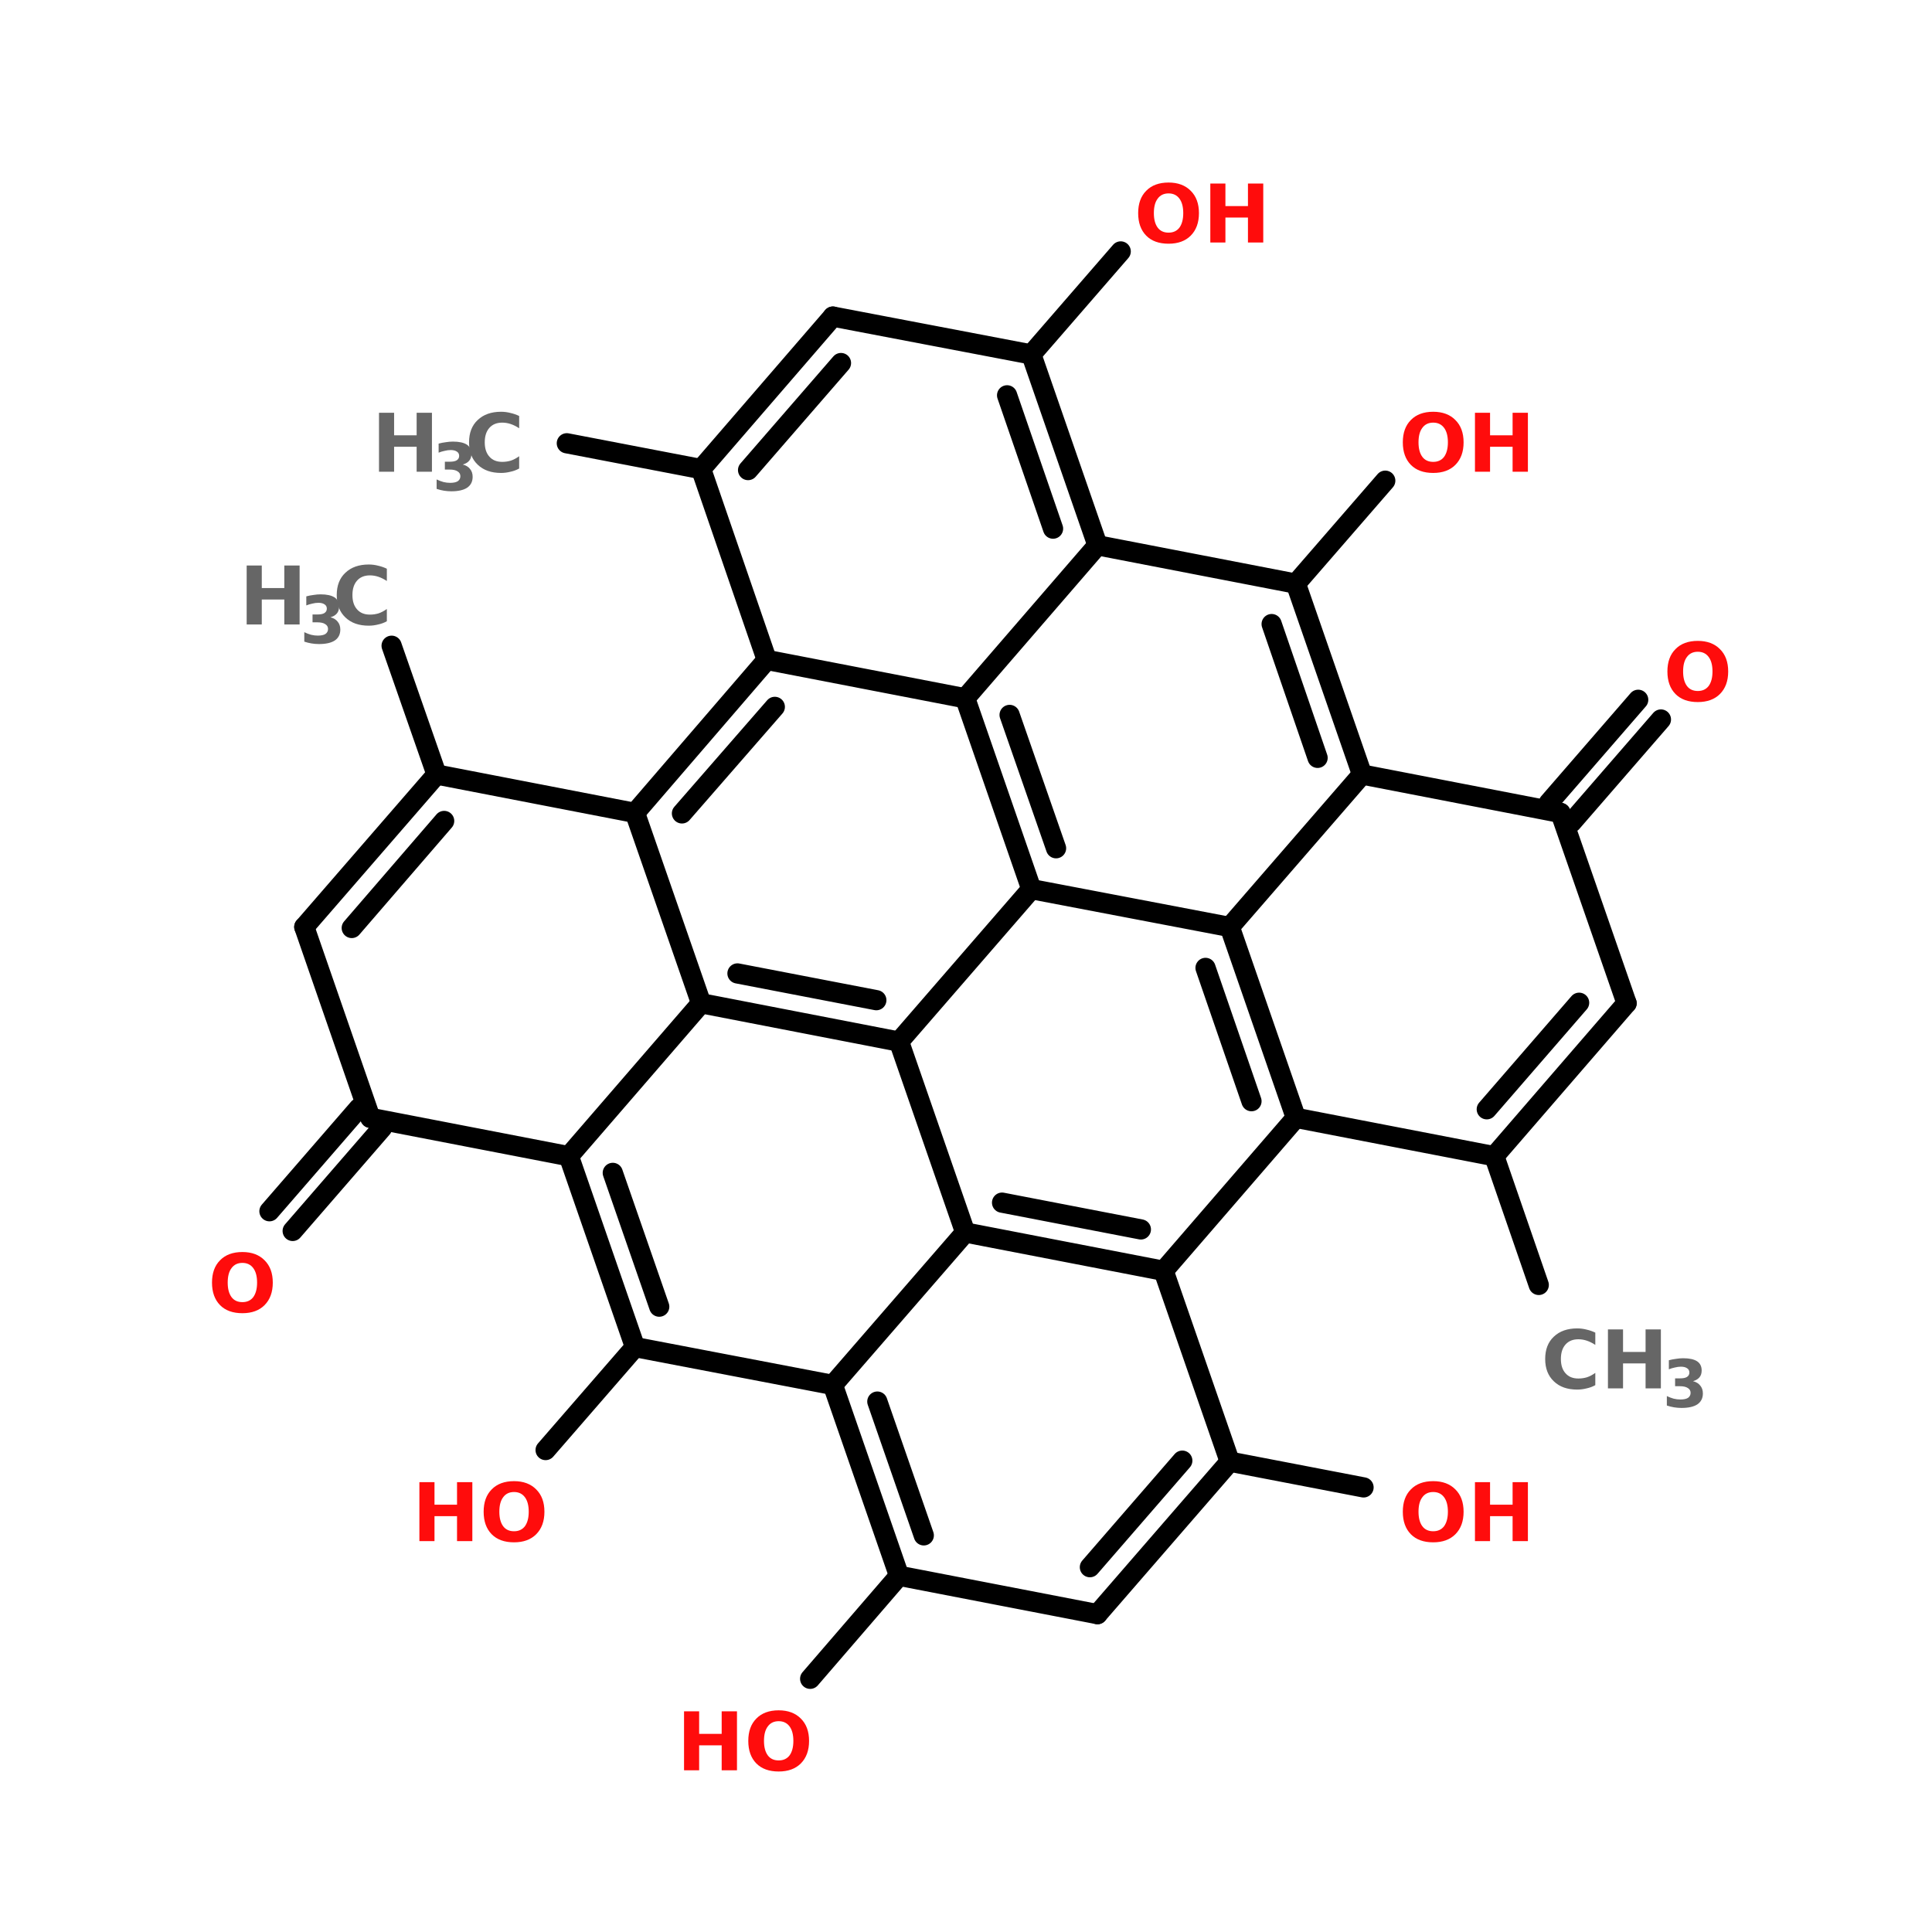 <?xml version="1.0" encoding="UTF-8"?>
<svg xmlns="http://www.w3.org/2000/svg" xmlns:xlink="http://www.w3.org/1999/xlink" width="150pt" height="150pt" viewBox="0 0 150 150" version="1.1">
<defs>
<g>
<symbol overflow="visible" id="glyph0-0">
<path style="stroke:none;" d="M 0.312 1.109 L 0.312 -4.422 L 3.453 -4.422 L 3.453 1.109 Z M 0.672 0.766 L 3.109 0.766 L 3.109 -4.078 L 0.672 -4.078 Z M 0.672 0.766 "/>
</symbol>
<symbol overflow="visible" id="glyph0-1">
<path style="stroke:none;" d="M 2.672 -3.812 C 2.305 -3.812 2.023 -3.676 1.828 -3.406 C 1.629 -3.145 1.531 -2.77 1.531 -2.281 C 1.531 -1.801 1.629 -1.426 1.828 -1.156 C 2.023 -0.895 2.305 -0.766 2.672 -0.766 C 3.035 -0.766 3.316 -0.895 3.516 -1.156 C 3.711 -1.426 3.812 -1.801 3.812 -2.281 C 3.812 -2.77 3.711 -3.145 3.516 -3.406 C 3.316 -3.676 3.035 -3.812 2.672 -3.812 Z M 2.672 -4.656 C 3.398 -4.656 3.973 -4.441 4.391 -4.016 C 4.816 -3.598 5.031 -3.02 5.031 -2.281 C 5.031 -1.539 4.816 -0.957 4.391 -0.531 C 3.973 -0.113 3.398 0.094 2.672 0.094 C 1.93 0.094 1.352 -0.113 0.938 -0.531 C 0.52 -0.957 0.312 -1.539 0.312 -2.281 C 0.312 -3.02 0.52 -3.598 0.938 -4.016 C 1.352 -4.441 1.93 -4.656 2.672 -4.656 Z M 2.672 -4.656 "/>
</symbol>
<symbol overflow="visible" id="glyph0-2">
<path style="stroke:none;" d="M 0.578 -4.578 L 1.75 -4.578 L 1.75 -2.828 L 3.5 -2.828 L 3.5 -4.578 L 4.688 -4.578 L 4.688 0 L 3.5 0 L 3.5 -1.938 L 1.75 -1.938 L 1.75 0 L 0.578 0 Z M 0.578 -4.578 "/>
</symbol>
<symbol overflow="visible" id="glyph0-3">
<path style="stroke:none;" d="M 4.203 -0.25 C 3.992 -0.133 3.77 -0.051 3.531 0 C 3.289 0.062 3.047 0.094 2.797 0.094 C 2.035 0.094 1.43 -0.117 0.984 -0.547 C 0.535 -0.973 0.312 -1.551 0.312 -2.281 C 0.312 -3.02 0.535 -3.598 0.984 -4.016 C 1.43 -4.441 2.035 -4.656 2.797 -4.656 C 3.047 -4.656 3.289 -4.625 3.531 -4.562 C 3.77 -4.508 3.992 -4.43 4.203 -4.328 L 4.203 -3.375 C 3.984 -3.52 3.766 -3.629 3.547 -3.703 C 3.336 -3.773 3.117 -3.812 2.891 -3.812 C 2.461 -3.812 2.129 -3.676 1.891 -3.406 C 1.648 -3.133 1.531 -2.758 1.531 -2.281 C 1.531 -1.812 1.648 -1.441 1.891 -1.172 C 2.129 -0.898 2.461 -0.766 2.891 -0.766 C 3.117 -0.766 3.336 -0.797 3.547 -0.859 C 3.766 -0.93 3.984 -1.047 4.203 -1.203 Z M 4.203 -0.25 "/>
</symbol>
<symbol overflow="visible" id="glyph1-0">
<path style="stroke:none;" d="M 0.25 0.906 L 0.25 -3.594 L 2.797 -3.594 L 2.797 0.906 Z M 0.547 0.609 L 2.516 0.609 L 2.516 -3.312 L 0.547 -3.312 Z M 0.547 0.609 "/>
</symbol>
<symbol overflow="visible" id="glyph1-1">
<path style="stroke:none;" d="M 2.375 -2 C 2.625 -1.938 2.812 -1.82 2.938 -1.656 C 3.07 -1.5 3.141 -1.297 3.141 -1.047 C 3.141 -0.68 3 -0.398 2.719 -0.203 C 2.438 -0.016 2.023 0.078 1.484 0.078 C 1.297 0.078 1.102 0.062 0.906 0.031 C 0.719 0 0.531 -0.047 0.344 -0.109 L 0.344 -0.844 C 0.52 -0.758 0.695 -0.691 0.875 -0.641 C 1.051 -0.598 1.223 -0.578 1.391 -0.578 C 1.648 -0.578 1.848 -0.617 1.984 -0.703 C 2.117 -0.797 2.188 -0.926 2.188 -1.094 C 2.188 -1.258 2.113 -1.383 1.969 -1.469 C 1.832 -1.562 1.629 -1.609 1.359 -1.609 L 0.984 -1.609 L 0.984 -2.219 L 1.375 -2.219 C 1.613 -2.219 1.789 -2.254 1.906 -2.328 C 2.031 -2.41 2.094 -2.523 2.094 -2.672 C 2.094 -2.816 2.035 -2.926 1.922 -3 C 1.805 -3.082 1.645 -3.125 1.438 -3.125 C 1.281 -3.125 1.125 -3.102 0.969 -3.062 C 0.812 -3.031 0.656 -2.984 0.5 -2.922 L 0.5 -3.625 C 0.688 -3.676 0.875 -3.711 1.062 -3.734 C 1.25 -3.766 1.43 -3.781 1.609 -3.781 C 2.086 -3.781 2.445 -3.703 2.688 -3.547 C 2.926 -3.391 3.047 -3.148 3.047 -2.828 C 3.047 -2.609 2.988 -2.43 2.875 -2.297 C 2.758 -2.16 2.594 -2.062 2.375 -2 Z M 2.375 -2 "/>
</symbol>
</g>
</defs>
<g id="surface1">
<path style="fill-rule:nonzero;fill:rgb(0%,0%,0%);fill-opacity:1;stroke-width:4;stroke-linecap:round;stroke-linejoin:miter;stroke:rgb(0%,0%,0%);stroke-opacity:1;stroke-miterlimit:4;" d="M 105.101 87.796 L 131.697 92.904 " transform="matrix(0.392,0,0,0.392,2.809,-0)"/>
<path style="fill-rule:nonzero;fill:rgb(0%,0%,0%);fill-opacity:1;stroke-width:4;stroke-linecap:round;stroke-linejoin:miter;stroke:rgb(0%,0%,0%);stroke-opacity:1;stroke-miterlimit:4;" d="M 299.602 159.003 L 317.297 138.6 " transform="matrix(0.392,0,0,0.392,2.809,-0)"/>
<path style="fill-rule:nonzero;fill:rgb(0%,0%,0%);fill-opacity:1;stroke-width:4;stroke-linecap:round;stroke-linejoin:miter;stroke:rgb(0%,0%,0%);stroke-opacity:1;stroke-miterlimit:4;" d="M 304.103 162.896 L 321.798 142.503 " transform="matrix(0.392,0,0,0.392,2.809,-0)"/>
<path style="fill-rule:nonzero;fill:rgb(0%,0%,0%);fill-opacity:1;stroke-width:4;stroke-linecap:round;stroke-linejoin:miter;stroke:rgb(0%,0%,0%);stroke-opacity:1;stroke-miterlimit:4;" d="M 249.496 115.598 L 267.2 95.205 " transform="matrix(0.392,0,0,0.392,2.809,-0)"/>
<path style="fill-rule:nonzero;fill:rgb(0%,0%,0%);fill-opacity:1;stroke-width:4;stroke-linecap:round;stroke-linejoin:miter;stroke:rgb(0%,0%,0%);stroke-opacity:1;stroke-miterlimit:4;" d="M 288.798 228.995 L 297.601 254.496 " transform="matrix(0.392,0,0,0.392,2.809,-0)"/>
<path style="fill-rule:nonzero;fill:rgb(0%,0%,0%);fill-opacity:1;stroke-width:4;stroke-linecap:round;stroke-linejoin:miter;stroke:rgb(0%,0%,0%);stroke-opacity:1;stroke-miterlimit:4;" d="M 68.496 223.399 L 50.802 243.802 " transform="matrix(0.392,0,0,0.392,2.809,-0)"/>
<path style="fill-rule:nonzero;fill:rgb(0%,0%,0%);fill-opacity:1;stroke-width:4;stroke-linecap:round;stroke-linejoin:miter;stroke:rgb(0%,0%,0%);stroke-opacity:1;stroke-miterlimit:4;" d="M 63.896 219.495 L 46.201 239.899 " transform="matrix(0.392,0,0,0.392,2.809,-0)"/>
<path style="fill-rule:nonzero;fill:rgb(0%,0%,0%);fill-opacity:1;stroke-width:4;stroke-linecap:round;stroke-linejoin:miter;stroke:rgb(0%,0%,0%);stroke-opacity:1;stroke-miterlimit:4;" d="M 236.401 289.497 L 262.899 294.596 " transform="matrix(0.392,0,0,0.392,2.809,-0)"/>
<path style="fill-rule:nonzero;fill:rgb(0%,0%,0%);fill-opacity:1;stroke-width:4;stroke-linecap:round;stroke-linejoin:miter;stroke:rgb(0%,0%,0%);stroke-opacity:1;stroke-miterlimit:4;" d="M 170.9 312.101 L 153.295 332.504 " transform="matrix(0.392,0,0,0.392,2.809,-0)"/>
<path style="fill-rule:nonzero;fill:rgb(0%,0%,0%);fill-opacity:1;stroke-width:4;stroke-linecap:round;stroke-linejoin:miter;stroke:rgb(0%,0%,0%);stroke-opacity:1;stroke-miterlimit:4;" d="M 118.603 266.804 L 100.898 287.197 " transform="matrix(0.392,0,0,0.392,2.809,-0)"/>
<path style="fill-rule:nonzero;fill:rgb(0%,0%,0%);fill-opacity:1;stroke-width:4;stroke-linecap:round;stroke-linejoin:miter;stroke:rgb(0%,0%,0%);stroke-opacity:1;stroke-miterlimit:4;" d="M 79.3 153.397 L 70.398 127.895 " transform="matrix(0.392,0,0,0.392,2.809,-0)"/>
<path style="fill-rule:nonzero;fill:rgb(0%,0%,0%);fill-opacity:1;stroke-width:4;stroke-linecap:round;stroke-linejoin:miter;stroke:rgb(0%,0%,0%);stroke-opacity:1;stroke-miterlimit:4;" d="M 197.099 70.201 L 214.803 49.798 " transform="matrix(0.392,0,0,0.392,2.809,-0)"/>
<path style="fill-rule:nonzero;fill:rgb(0%,0%,0%);fill-opacity:1;stroke-width:4;stroke-linecap:round;stroke-linejoin:miter;stroke:rgb(0%,0%,0%);stroke-opacity:1;stroke-miterlimit:4;" d="M 131.697 92.904 L 144.702 130.704 " transform="matrix(0.392,0,0,0.392,2.809,-0)"/>
<path style="fill-rule:nonzero;fill:rgb(0%,0%,0%);fill-opacity:1;stroke-width:4;stroke-linecap:round;stroke-linejoin:miter;stroke:rgb(0%,0%,0%);stroke-opacity:1;stroke-miterlimit:4;" d="M 144.702 130.704 L 184.005 138.301 " transform="matrix(0.392,0,0,0.392,2.809,-0)"/>
<path style="fill-rule:nonzero;fill:rgb(0%,0%,0%);fill-opacity:1;stroke-width:4;stroke-linecap:round;stroke-linejoin:miter;stroke:rgb(0%,0%,0%);stroke-opacity:1;stroke-miterlimit:4;" d="M 184.005 138.301 L 210.203 108 " transform="matrix(0.392,0,0,0.392,2.809,-0)"/>
<path style="fill-rule:nonzero;fill:rgb(0%,0%,0%);fill-opacity:1;stroke-width:4;stroke-linecap:round;stroke-linejoin:miter;stroke:rgb(0%,0%,0%);stroke-opacity:1;stroke-miterlimit:4;" d="M 210.203 108 L 197.099 70.201 " transform="matrix(0.392,0,0,0.392,2.809,-0)"/>
<path style="fill-rule:nonzero;fill:rgb(0%,0%,0%);fill-opacity:1;stroke-width:4;stroke-linecap:round;stroke-linejoin:miter;stroke:rgb(0%,0%,0%);stroke-opacity:1;stroke-miterlimit:4;" d="M 201.401 104.704 L 192.299 78.297 " transform="matrix(0.392,0,0,0.392,2.809,-0)"/>
<path style="fill-rule:nonzero;fill:rgb(0%,0%,0%);fill-opacity:1;stroke-width:4;stroke-linecap:round;stroke-linejoin:miter;stroke:rgb(0%,0%,0%);stroke-opacity:1;stroke-miterlimit:4;" d="M 197.099 70.201 L 157.796 62.703 " transform="matrix(0.392,0,0,0.392,2.809,-0)"/>
<path style="fill-rule:nonzero;fill:rgb(0%,0%,0%);fill-opacity:1;stroke-width:4;stroke-linecap:round;stroke-linejoin:miter;stroke:rgb(0%,0%,0%);stroke-opacity:1;stroke-miterlimit:4;" d="M 157.796 62.703 L 131.697 92.904 " transform="matrix(0.392,0,0,0.392,2.809,-0)"/>
<path style="fill-rule:nonzero;fill:rgb(0%,0%,0%);fill-opacity:1;stroke-width:4;stroke-linecap:round;stroke-linejoin:miter;stroke:rgb(0%,0%,0%);stroke-opacity:1;stroke-miterlimit:4;" d="M 159.399 71.904 L 140.998 93.104 " transform="matrix(0.392,0,0,0.392,2.809,-0)"/>
<path style="fill-rule:nonzero;fill:rgb(0%,0%,0%);fill-opacity:1;stroke-width:4;stroke-linecap:round;stroke-linejoin:miter;stroke:rgb(0%,0%,0%);stroke-opacity:1;stroke-miterlimit:4;" d="M 184.005 138.301 L 197.099 176.1 " transform="matrix(0.392,0,0,0.392,2.809,-0)"/>
<path style="fill-rule:nonzero;fill:rgb(0%,0%,0%);fill-opacity:1;stroke-width:4;stroke-linecap:round;stroke-linejoin:miter;stroke:rgb(0%,0%,0%);stroke-opacity:1;stroke-miterlimit:4;" d="M 192.797 141.597 L 201.998 168.005 " transform="matrix(0.392,0,0,0.392,2.809,-0)"/>
<path style="fill-rule:nonzero;fill:rgb(0%,0%,0%);fill-opacity:1;stroke-width:4;stroke-linecap:round;stroke-linejoin:miter;stroke:rgb(0%,0%,0%);stroke-opacity:1;stroke-miterlimit:4;" d="M 197.099 176.1 L 236.401 183.598 " transform="matrix(0.392,0,0,0.392,2.809,-0)"/>
<path style="fill-rule:nonzero;fill:rgb(0%,0%,0%);fill-opacity:1;stroke-width:4;stroke-linecap:round;stroke-linejoin:miter;stroke:rgb(0%,0%,0%);stroke-opacity:1;stroke-miterlimit:4;" d="M 236.401 183.598 L 262.6 153.397 " transform="matrix(0.392,0,0,0.392,2.809,-0)"/>
<path style="fill-rule:nonzero;fill:rgb(0%,0%,0%);fill-opacity:1;stroke-width:4;stroke-linecap:round;stroke-linejoin:miter;stroke:rgb(0%,0%,0%);stroke-opacity:1;stroke-miterlimit:4;" d="M 262.6 153.397 L 249.496 115.598 " transform="matrix(0.392,0,0,0.392,2.809,-0)"/>
<path style="fill-rule:nonzero;fill:rgb(0%,0%,0%);fill-opacity:1;stroke-width:4;stroke-linecap:round;stroke-linejoin:miter;stroke:rgb(0%,0%,0%);stroke-opacity:1;stroke-miterlimit:4;" d="M 253.797 150.101 L 244.696 123.604 " transform="matrix(0.392,0,0,0.392,2.809,-0)"/>
<path style="fill-rule:nonzero;fill:rgb(0%,0%,0%);fill-opacity:1;stroke-width:4;stroke-linecap:round;stroke-linejoin:miter;stroke:rgb(0%,0%,0%);stroke-opacity:1;stroke-miterlimit:4;" d="M 249.496 115.598 L 210.203 108 " transform="matrix(0.392,0,0,0.392,2.809,-0)"/>
<path style="fill-rule:nonzero;fill:rgb(0%,0%,0%);fill-opacity:1;stroke-width:4;stroke-linecap:round;stroke-linejoin:miter;stroke:rgb(0%,0%,0%);stroke-opacity:1;stroke-miterlimit:4;" d="M 118.603 161.005 L 131.697 198.704 " transform="matrix(0.392,0,0,0.392,2.809,-0)"/>
<path style="fill-rule:nonzero;fill:rgb(0%,0%,0%);fill-opacity:1;stroke-width:4;stroke-linecap:round;stroke-linejoin:miter;stroke:rgb(0%,0%,0%);stroke-opacity:1;stroke-miterlimit:4;" d="M 131.697 198.704 L 170.9 206.302 " transform="matrix(0.392,0,0,0.392,2.809,-0)"/>
<path style="fill-rule:nonzero;fill:rgb(0%,0%,0%);fill-opacity:1;stroke-width:4;stroke-linecap:round;stroke-linejoin:miter;stroke:rgb(0%,0%,0%);stroke-opacity:1;stroke-miterlimit:4;" d="M 138.897 192.799 L 166.4 198.097 " transform="matrix(0.392,0,0,0.392,2.809,-0)"/>
<path style="fill-rule:nonzero;fill:rgb(0%,0%,0%);fill-opacity:1;stroke-width:4;stroke-linecap:round;stroke-linejoin:miter;stroke:rgb(0%,0%,0%);stroke-opacity:1;stroke-miterlimit:4;" d="M 170.9 206.302 L 197.099 176.1 " transform="matrix(0.392,0,0,0.392,2.809,-0)"/>
<path style="fill-rule:nonzero;fill:rgb(0%,0%,0%);fill-opacity:1;stroke-width:4;stroke-linecap:round;stroke-linejoin:miter;stroke:rgb(0%,0%,0%);stroke-opacity:1;stroke-miterlimit:4;" d="M 144.702 130.704 L 118.603 161.005 " transform="matrix(0.392,0,0,0.392,2.809,-0)"/>
<path style="fill-rule:nonzero;fill:rgb(0%,0%,0%);fill-opacity:1;stroke-width:4;stroke-linecap:round;stroke-linejoin:miter;stroke:rgb(0%,0%,0%);stroke-opacity:1;stroke-miterlimit:4;" d="M 146.295 140.004 L 127.903 161.104 " transform="matrix(0.392,0,0,0.392,2.809,-0)"/>
<path style="fill-rule:nonzero;fill:rgb(0%,0%,0%);fill-opacity:1;stroke-width:4;stroke-linecap:round;stroke-linejoin:miter;stroke:rgb(0%,0%,0%);stroke-opacity:1;stroke-miterlimit:4;" d="M 184.005 244.101 L 170.9 206.302 " transform="matrix(0.392,0,0,0.392,2.809,-0)"/>
<path style="fill-rule:nonzero;fill:rgb(0%,0%,0%);fill-opacity:1;stroke-width:4;stroke-linecap:round;stroke-linejoin:miter;stroke:rgb(0%,0%,0%);stroke-opacity:1;stroke-miterlimit:4;" d="M 236.401 183.598 L 249.496 221.397 " transform="matrix(0.392,0,0,0.392,2.809,-0)"/>
<path style="fill-rule:nonzero;fill:rgb(0%,0%,0%);fill-opacity:1;stroke-width:4;stroke-linecap:round;stroke-linejoin:miter;stroke:rgb(0%,0%,0%);stroke-opacity:1;stroke-miterlimit:4;" d="M 231.602 191.704 L 240.703 218.101 " transform="matrix(0.392,0,0,0.392,2.809,-0)"/>
<path style="fill-rule:nonzero;fill:rgb(0%,0%,0%);fill-opacity:1;stroke-width:4;stroke-linecap:round;stroke-linejoin:miter;stroke:rgb(0%,0%,0%);stroke-opacity:1;stroke-miterlimit:4;" d="M 249.496 221.397 L 223.297 251.698 " transform="matrix(0.392,0,0,0.392,2.809,-0)"/>
<path style="fill-rule:nonzero;fill:rgb(0%,0%,0%);fill-opacity:1;stroke-width:4;stroke-linecap:round;stroke-linejoin:miter;stroke:rgb(0%,0%,0%);stroke-opacity:1;stroke-miterlimit:4;" d="M 223.297 251.698 L 184.005 244.101 " transform="matrix(0.392,0,0,0.392,2.809,-0)"/>
<path style="fill-rule:nonzero;fill:rgb(0%,0%,0%);fill-opacity:1;stroke-width:4;stroke-linecap:round;stroke-linejoin:miter;stroke:rgb(0%,0%,0%);stroke-opacity:1;stroke-miterlimit:4;" d="M 218.796 243.503 L 191.304 238.196 " transform="matrix(0.392,0,0,0.392,2.809,-0)"/>
<path style="fill-rule:nonzero;fill:rgb(0%,0%,0%);fill-opacity:1;stroke-width:4;stroke-linecap:round;stroke-linejoin:miter;stroke:rgb(0%,0%,0%);stroke-opacity:1;stroke-miterlimit:4;" d="M 210.203 319.699 L 170.9 312.101 " transform="matrix(0.392,0,0,0.392,2.809,-0)"/>
<path style="fill-rule:nonzero;fill:rgb(0%,0%,0%);fill-opacity:1;stroke-width:4;stroke-linecap:round;stroke-linejoin:miter;stroke:rgb(0%,0%,0%);stroke-opacity:1;stroke-miterlimit:4;" d="M 170.9 312.101 L 157.796 274.302 " transform="matrix(0.392,0,0,0.392,2.809,-0)"/>
<path style="fill-rule:nonzero;fill:rgb(0%,0%,0%);fill-opacity:1;stroke-width:4;stroke-linecap:round;stroke-linejoin:miter;stroke:rgb(0%,0%,0%);stroke-opacity:1;stroke-miterlimit:4;" d="M 175.8 304.095 L 166.599 277.598 " transform="matrix(0.392,0,0,0.392,2.809,-0)"/>
<path style="fill-rule:nonzero;fill:rgb(0%,0%,0%);fill-opacity:1;stroke-width:4;stroke-linecap:round;stroke-linejoin:miter;stroke:rgb(0%,0%,0%);stroke-opacity:1;stroke-miterlimit:4;" d="M 157.796 274.302 L 184.005 244.101 " transform="matrix(0.392,0,0,0.392,2.809,-0)"/>
<path style="fill-rule:nonzero;fill:rgb(0%,0%,0%);fill-opacity:1;stroke-width:4;stroke-linecap:round;stroke-linejoin:miter;stroke:rgb(0%,0%,0%);stroke-opacity:1;stroke-miterlimit:4;" d="M 223.297 251.698 L 236.401 289.497 " transform="matrix(0.392,0,0,0.392,2.809,-0)"/>
<path style="fill-rule:nonzero;fill:rgb(0%,0%,0%);fill-opacity:1;stroke-width:4;stroke-linecap:round;stroke-linejoin:miter;stroke:rgb(0%,0%,0%);stroke-opacity:1;stroke-miterlimit:4;" d="M 236.401 289.497 L 210.203 319.699 " transform="matrix(0.392,0,0,0.392,2.809,-0)"/>
<path style="fill-rule:nonzero;fill:rgb(0%,0%,0%);fill-opacity:1;stroke-width:4;stroke-linecap:round;stroke-linejoin:miter;stroke:rgb(0%,0%,0%);stroke-opacity:1;stroke-miterlimit:4;" d="M 227.002 289.298 L 208.699 310.398 " transform="matrix(0.392,0,0,0.392,2.809,-0)"/>
<path style="fill-rule:nonzero;fill:rgb(0%,0%,0%);fill-opacity:1;stroke-width:4;stroke-linecap:round;stroke-linejoin:miter;stroke:rgb(0%,0%,0%);stroke-opacity:1;stroke-miterlimit:4;" d="M 131.697 198.704 L 105.499 228.995 " transform="matrix(0.392,0,0,0.392,2.809,-0)"/>
<path style="fill-rule:nonzero;fill:rgb(0%,0%,0%);fill-opacity:1;stroke-width:4;stroke-linecap:round;stroke-linejoin:miter;stroke:rgb(0%,0%,0%);stroke-opacity:1;stroke-miterlimit:4;" d="M 105.499 228.995 L 118.603 266.804 " transform="matrix(0.392,0,0,0.392,2.809,-0)"/>
<path style="fill-rule:nonzero;fill:rgb(0%,0%,0%);fill-opacity:1;stroke-width:4;stroke-linecap:round;stroke-linejoin:miter;stroke:rgb(0%,0%,0%);stroke-opacity:1;stroke-miterlimit:4;" d="M 114.202 232.301 L 123.403 258.798 " transform="matrix(0.392,0,0,0.392,2.809,-0)"/>
<path style="fill-rule:nonzero;fill:rgb(0%,0%,0%);fill-opacity:1;stroke-width:4;stroke-linecap:round;stroke-linejoin:miter;stroke:rgb(0%,0%,0%);stroke-opacity:1;stroke-miterlimit:4;" d="M 118.603 266.804 L 157.796 274.302 " transform="matrix(0.392,0,0,0.392,2.809,-0)"/>
<path style="fill-rule:nonzero;fill:rgb(0%,0%,0%);fill-opacity:1;stroke-width:4;stroke-linecap:round;stroke-linejoin:miter;stroke:rgb(0%,0%,0%);stroke-opacity:1;stroke-miterlimit:4;" d="M 262.6 153.397 L 301.903 161.005 " transform="matrix(0.392,0,0,0.392,2.809,-0)"/>
<path style="fill-rule:nonzero;fill:rgb(0%,0%,0%);fill-opacity:1;stroke-width:4;stroke-linecap:round;stroke-linejoin:miter;stroke:rgb(0%,0%,0%);stroke-opacity:1;stroke-miterlimit:4;" d="M 301.903 161.005 L 314.997 198.704 " transform="matrix(0.392,0,0,0.392,2.809,-0)"/>
<path style="fill-rule:nonzero;fill:rgb(0%,0%,0%);fill-opacity:1;stroke-width:4;stroke-linecap:round;stroke-linejoin:miter;stroke:rgb(0%,0%,0%);stroke-opacity:1;stroke-miterlimit:4;" d="M 314.997 198.704 L 288.798 228.995 " transform="matrix(0.392,0,0,0.392,2.809,-0)"/>
<path style="fill-rule:nonzero;fill:rgb(0%,0%,0%);fill-opacity:1;stroke-width:4;stroke-linecap:round;stroke-linejoin:miter;stroke:rgb(0%,0%,0%);stroke-opacity:1;stroke-miterlimit:4;" d="M 305.597 198.604 L 287.305 219.705 " transform="matrix(0.392,0,0,0.392,2.809,-0)"/>
<path style="fill-rule:nonzero;fill:rgb(0%,0%,0%);fill-opacity:1;stroke-width:4;stroke-linecap:round;stroke-linejoin:miter;stroke:rgb(0%,0%,0%);stroke-opacity:1;stroke-miterlimit:4;" d="M 288.798 228.995 L 249.496 221.397 " transform="matrix(0.392,0,0,0.392,2.809,-0)"/>
<path style="fill-rule:nonzero;fill:rgb(0%,0%,0%);fill-opacity:1;stroke-width:4;stroke-linecap:round;stroke-linejoin:miter;stroke:rgb(0%,0%,0%);stroke-opacity:1;stroke-miterlimit:4;" d="M 66.196 221.397 L 105.499 228.995 " transform="matrix(0.392,0,0,0.392,2.809,-0)"/>
<path style="fill-rule:nonzero;fill:rgb(0%,0%,0%);fill-opacity:1;stroke-width:4;stroke-linecap:round;stroke-linejoin:miter;stroke:rgb(0%,0%,0%);stroke-opacity:1;stroke-miterlimit:4;" d="M 118.603 161.005 L 79.3 153.397 " transform="matrix(0.392,0,0,0.392,2.809,-0)"/>
<path style="fill-rule:nonzero;fill:rgb(0%,0%,0%);fill-opacity:1;stroke-width:4;stroke-linecap:round;stroke-linejoin:miter;stroke:rgb(0%,0%,0%);stroke-opacity:1;stroke-miterlimit:4;" d="M 79.3 153.397 L 53.102 183.598 " transform="matrix(0.392,0,0,0.392,2.809,-0)"/>
<path style="fill-rule:nonzero;fill:rgb(0%,0%,0%);fill-opacity:1;stroke-width:4;stroke-linecap:round;stroke-linejoin:miter;stroke:rgb(0%,0%,0%);stroke-opacity:1;stroke-miterlimit:4;" d="M 80.804 162.598 L 62.502 183.797 " transform="matrix(0.392,0,0,0.392,2.809,-0)"/>
<path style="fill-rule:nonzero;fill:rgb(0%,0%,0%);fill-opacity:1;stroke-width:4;stroke-linecap:round;stroke-linejoin:miter;stroke:rgb(0%,0%,0%);stroke-opacity:1;stroke-miterlimit:4;" d="M 53.102 183.598 L 66.196 221.397 " transform="matrix(0.392,0,0,0.392,2.809,-0)"/>
<g style="fill:rgb(100%,4.706%,4.706%);fill-opacity:1;">
  <use xlink:href="#glyph0-1" x="16.148" y="101.863"/>
</g>
<g style="fill:rgb(100%,4.706%,4.706%);fill-opacity:1;">
  <use xlink:href="#glyph0-1" x="108.602" y="119.652"/>
</g>
<g style="fill:rgb(100%,4.706%,4.706%);fill-opacity:1;">
  <use xlink:href="#glyph0-2" x="113.938" y="119.652"/>
</g>
<g style="fill:rgb(100%,4.706%,4.706%);fill-opacity:1;">
  <use xlink:href="#glyph0-2" x="52.531" y="137.445"/>
</g>
<g style="fill:rgb(100%,4.706%,4.706%);fill-opacity:1;">
  <use xlink:href="#glyph0-1" x="57.785" y="137.445"/>
</g>
<g style="fill:rgb(100%,4.706%,4.706%);fill-opacity:1;">
  <use xlink:href="#glyph0-2" x="31.984" y="119.652"/>
</g>
<g style="fill:rgb(100%,4.706%,4.706%);fill-opacity:1;">
  <use xlink:href="#glyph0-1" x="37.238" y="119.652"/>
</g>
<g style="fill:rgb(40%,40%,40%);fill-opacity:1;">
  <use xlink:href="#glyph0-2" x="18.574" y="48.484"/>
</g>
<g style="fill:rgb(40%,40%,40%);fill-opacity:1;">
  <use xlink:href="#glyph1-1" x="23.281" y="49.926"/>
</g>
<g style="fill:rgb(40%,40%,40%);fill-opacity:1;">
  <use xlink:href="#glyph0-3" x="25.832" y="48.484"/>
</g>
<g style="fill:rgb(100%,4.706%,4.706%);fill-opacity:1;">
  <use xlink:href="#glyph0-1" x="88.055" y="18.828"/>
</g>
<g style="fill:rgb(100%,4.706%,4.706%);fill-opacity:1;">
  <use xlink:href="#glyph0-2" x="93.391" y="18.828"/>
</g>
<g style="fill:rgb(40%,40%,40%);fill-opacity:1;">
  <use xlink:href="#glyph0-2" x="28.848" y="36.625"/>
</g>
<g style="fill:rgb(40%,40%,40%);fill-opacity:1;">
  <use xlink:href="#glyph1-1" x="33.555" y="38.066"/>
</g>
<g style="fill:rgb(40%,40%,40%);fill-opacity:1;">
  <use xlink:href="#glyph0-3" x="36.105" y="36.625"/>
</g>
<g style="fill:rgb(100%,4.706%,4.706%);fill-opacity:1;">
  <use xlink:href="#glyph0-1" x="129.145" y="54.414"/>
</g>
<g style="fill:rgb(100%,4.706%,4.706%);fill-opacity:1;">
  <use xlink:href="#glyph0-1" x="108.602" y="36.625"/>
</g>
<g style="fill:rgb(100%,4.706%,4.706%);fill-opacity:1;">
  <use xlink:href="#glyph0-2" x="113.938" y="36.625"/>
</g>
<g style="fill:rgb(40%,40%,40%);fill-opacity:1;">
  <use xlink:href="#glyph0-3" x="119.656" y="107.793"/>
</g>
<g style="fill:rgb(40%,40%,40%);fill-opacity:1;">
  <use xlink:href="#glyph0-2" x="124.262" y="107.793"/>
</g>
<g style="fill:rgb(40%,40%,40%);fill-opacity:1;">
  <use xlink:href="#glyph1-1" x="129.07" y="109.234"/>
</g>
</g>
</svg>
